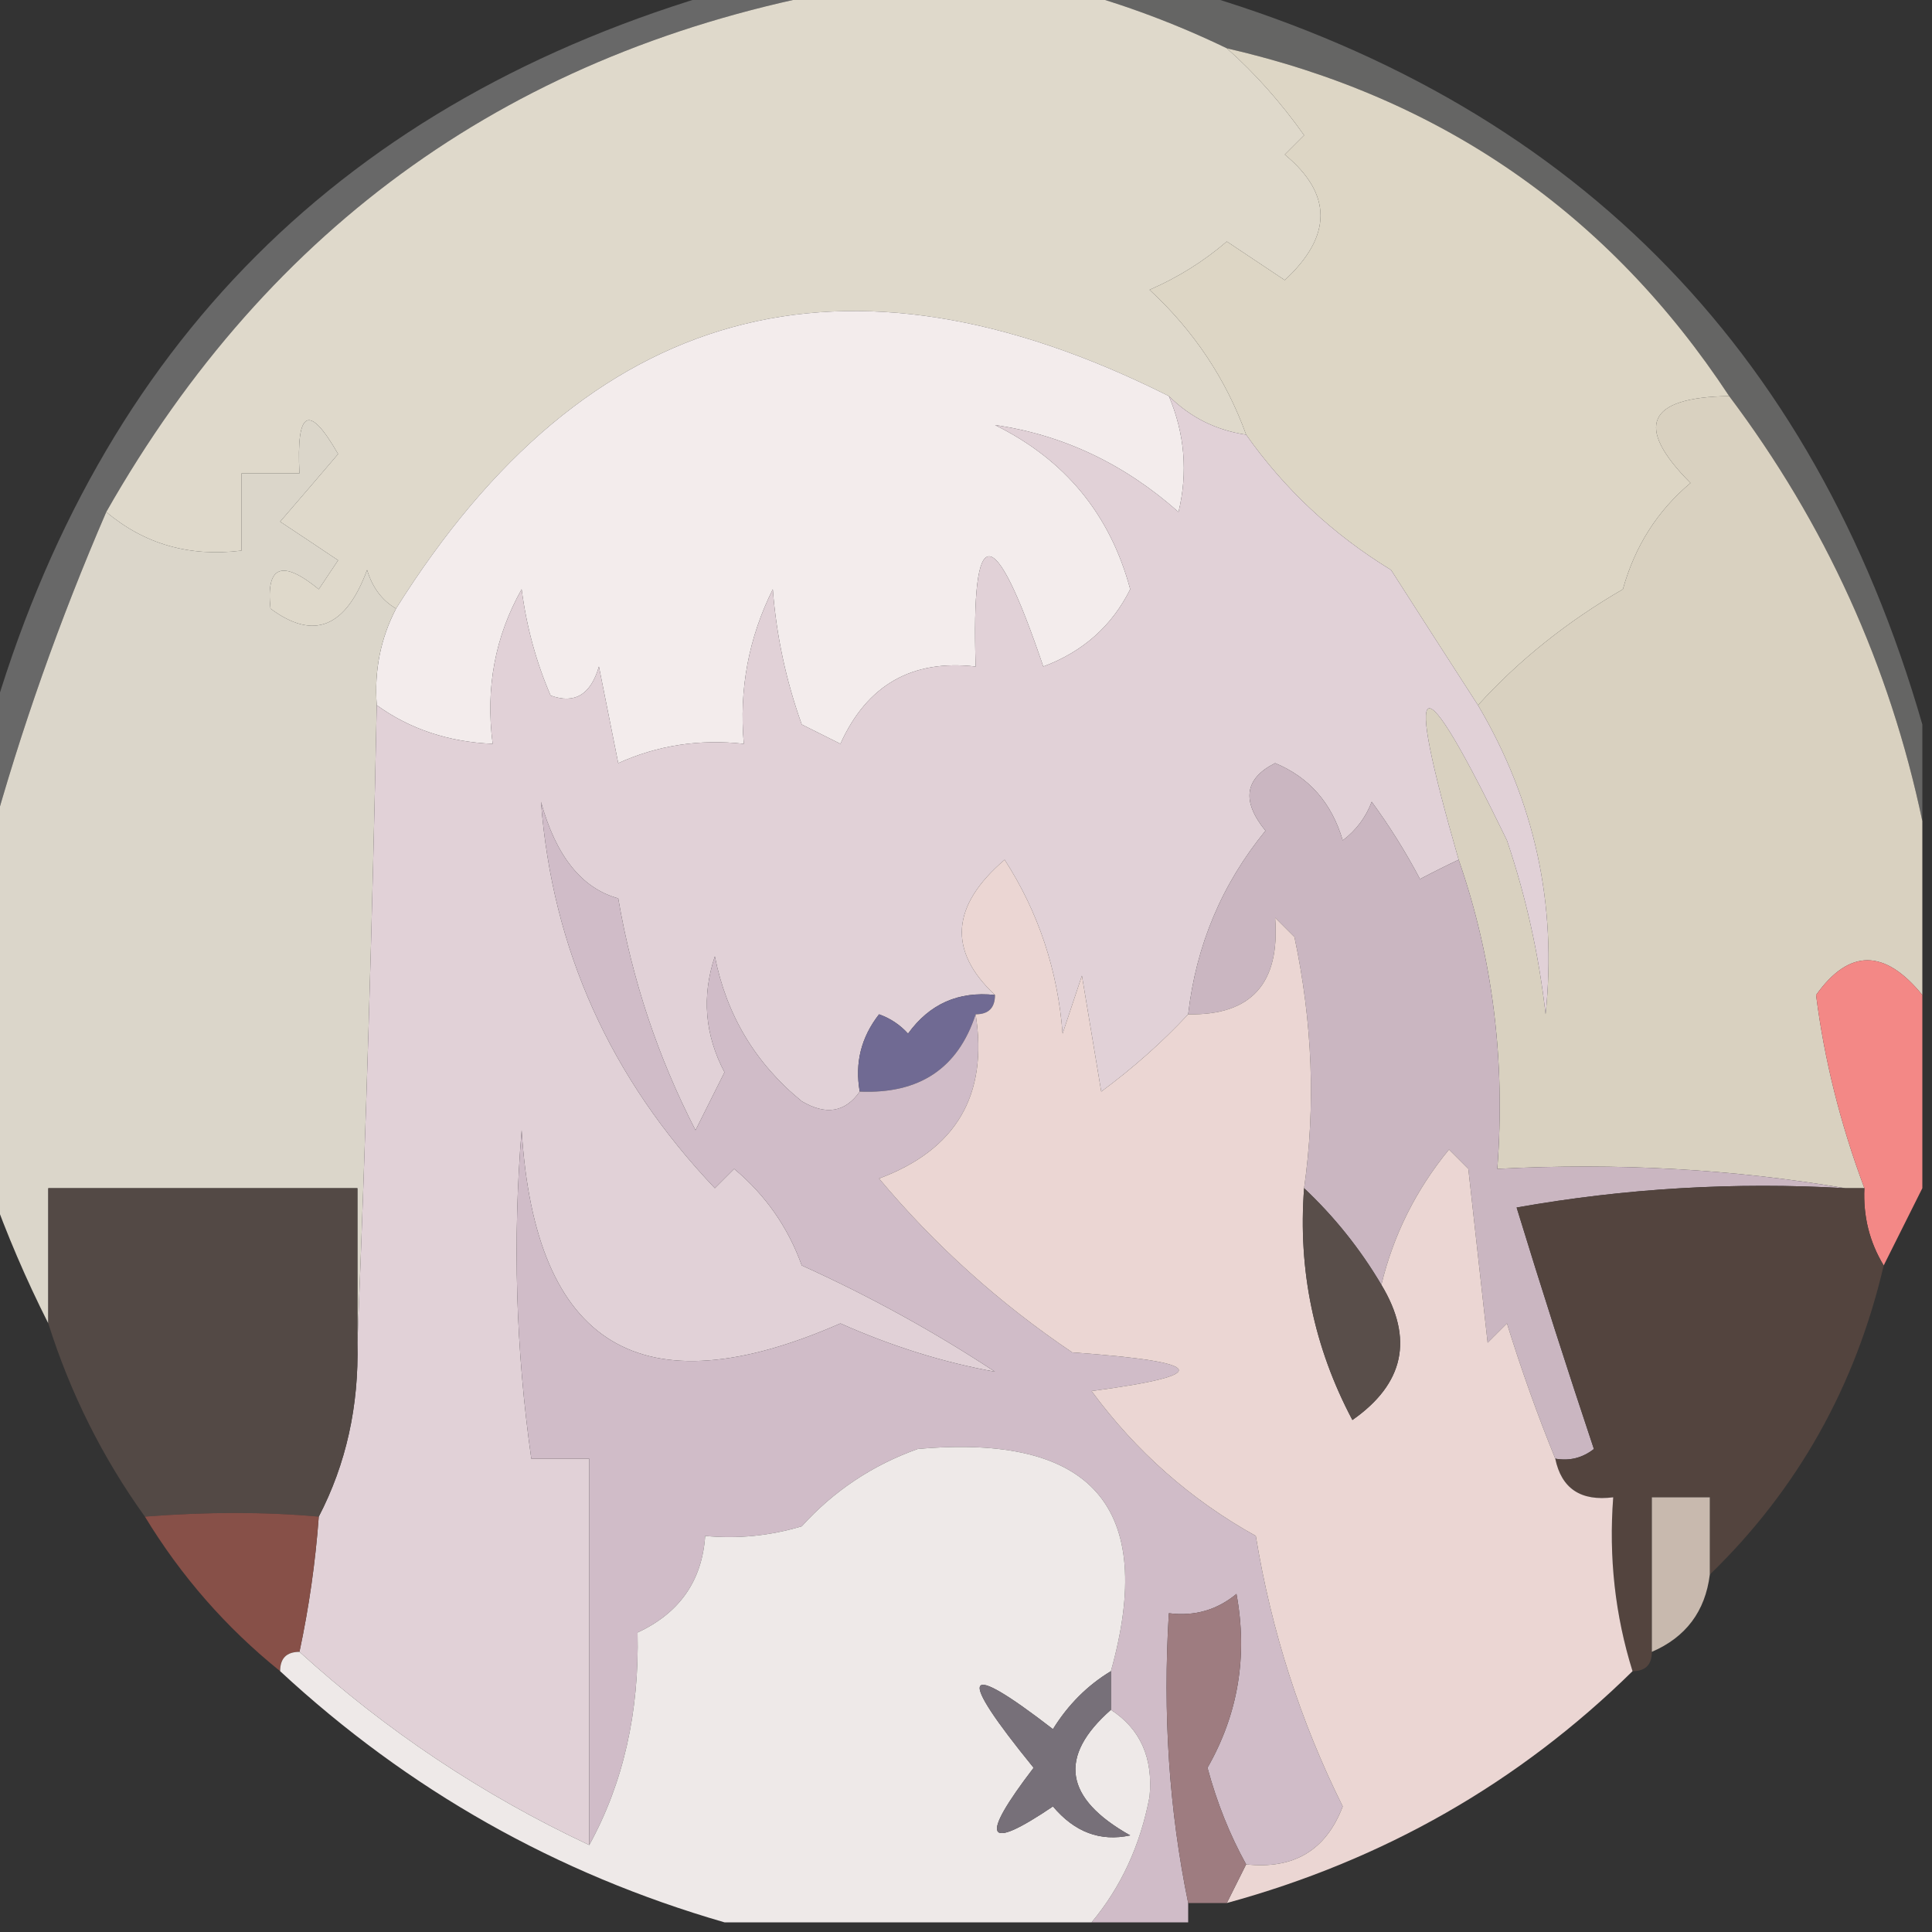 <?xml version="1.0" encoding="UTF-8"?>
<!DOCTYPE svg PUBLIC "-//W3C//DTD SVG 1.1//EN" "http://www.w3.org/Graphics/SVG/1.1/DTD/svg11.dtd">
<svg xmlns="http://www.w3.org/2000/svg" version="1.1" width="100px" height="100px" style="shape-rendering:geometricPrecision; text-rendering:geometricPrecision; image-rendering:optimizeQuality; fill-rule:evenodd; clip-rule:evenodd" xmlns:xlink="http://www.w3.org/1999/xlink">
<rect width="100%" height="100%" fill="#333333" stroke="none"/>
<g><path style="opacity:1" fill="#dfd9cb" d="M 43.5,-0.5 C 47.5,-0.5 51.5,-0.5 55.5,-0.5C 58.246,0.251 60.913,1.251 63.5,2.5C 64.968,3.806 66.301,5.306 67.5,7C 67.167,7.333 66.833,7.667 66.5,8C 68.967,10.043 68.967,12.21 66.5,14.5C 65.5,13.833 64.5,13.167 63.5,12.5C 62.3,13.531 60.966,14.364 59.5,15C 61.79,17.116 63.456,19.616 64.5,22.5C 62.938,22.267 61.605,21.601 60.5,20.5C 43.712,12.077 30.379,15.744 20.5,31.5C 19.778,31.082 19.278,30.416 19,29.5C 17.893,32.492 16.226,33.159 14,31.5C 13.761,29.275 14.595,28.942 16.5,30.5C 16.833,30 17.167,29.5 17.5,29C 16.646,28.426 15.646,27.759 14.5,27C 15.509,25.832 16.509,24.665 17.5,23.5C 15.995,20.869 15.329,21.203 15.5,24.5C 14.5,24.5 13.5,24.5 12.5,24.5C 12.5,25.833 12.5,27.167 12.5,28.5C 9.812,28.834 7.479,28.168 5.5,26.5C 13.966,11.599 26.633,2.599 43.5,-0.5 Z"/></g>
<g><path style="opacity:0.249" fill="#fffefc" d="M 55.5,-0.5 C 57.5,-0.5 59.5,-0.5 61.5,-0.5C 81.167,5.167 93.833,17.833 99.5,37.5C 99.5,39.167 99.5,40.833 99.5,42.5C 97.805,34.443 94.472,27.109 89.5,20.5C 83.277,11.049 74.611,5.049 63.5,2.5C 60.913,1.251 58.246,0.251 55.5,-0.5 Z"/></g>
<g><path style="opacity:1" fill="#ddd6c5" d="M 63.5,2.5 C 74.611,5.049 83.277,11.049 89.5,20.5C 85.247,20.566 84.58,22.066 87.5,25C 85.789,26.435 84.622,28.269 84,30.5C 81.117,32.17 78.617,34.17 76.5,36.5C 75.011,34.195 73.511,31.862 72,29.5C 69.001,27.667 66.501,25.334 64.5,22.5C 63.456,19.616 61.79,17.116 59.5,15C 60.966,14.364 62.3,13.531 63.5,12.5C 64.5,13.167 65.5,13.833 66.5,14.5C 68.967,12.21 68.967,10.043 66.5,8C 66.833,7.667 67.167,7.333 67.5,7C 66.301,5.306 64.968,3.806 63.5,2.5 Z"/></g>
<g><path style="opacity:1" fill="#f3ecec" d="M 60.5,20.5 C 61.324,22.455 61.49,24.455 61,26.5C 58.188,24.008 55.022,22.508 51.5,22C 55.128,23.792 57.461,26.625 58.5,30.5C 57.553,32.4 56.053,33.733 54,34.5C 51.426,26.892 50.259,26.892 50.5,34.5C 47.208,34.12 44.875,35.453 43.5,38.5C 42.833,38.167 42.167,37.833 41.5,37.5C 40.686,35.234 40.186,32.901 40,30.5C 38.748,33.014 38.248,35.68 38.5,38.5C 36.208,38.244 34.041,38.577 32,39.5C 31.667,37.833 31.333,36.167 31,34.5C 30.577,35.956 29.744,36.456 28.5,36C 27.751,34.266 27.251,32.433 27,30.5C 25.625,32.937 25.125,35.603 25.5,38.5C 23.214,38.405 21.214,37.738 19.5,36.5C 19.366,34.709 19.699,33.042 20.5,31.5C 30.379,15.744 43.712,12.077 60.5,20.5 Z"/></g>
<g><path style="opacity:1" fill="#d9d1c0" d="M 89.5,20.5 C 94.472,27.109 97.805,34.443 99.5,42.5C 99.5,45.5 99.5,48.5 99.5,51.5C 97.544,49.103 95.71,49.103 94,51.5C 94.421,54.83 95.254,58.163 96.5,61.5C 96.167,61.5 95.833,61.5 95.5,61.5C 89.69,60.51 83.69,60.177 77.5,60.5C 77.927,54.886 77.26,49.553 75.5,44.5C 72.589,34.393 73.423,34.06 78,43.5C 78.988,46.425 79.654,49.425 80,52.5C 80.597,46.788 79.43,41.455 76.5,36.5C 78.617,34.17 81.117,32.17 84,30.5C 84.622,28.269 85.789,26.435 87.5,25C 84.58,22.066 85.247,20.566 89.5,20.5 Z"/></g>
<g><path style="opacity:0.262" fill="#fefefd" d="M 37.5,-0.5 C 39.5,-0.5 41.5,-0.5 43.5,-0.5C 26.633,2.599 13.966,11.599 5.5,26.5C 3.075,32.112 1.075,37.779 -0.5,43.5C -0.5,41.5 -0.5,39.5 -0.5,37.5C 5.167,17.833 17.833,5.167 37.5,-0.5 Z"/></g>
<g><path style="opacity:1" fill="#dbd6ca" d="M 20.5,31.5 C 19.699,33.042 19.366,34.709 19.5,36.5C 19.277,47.498 18.944,58.498 18.5,69.5C 18.5,66.833 18.5,64.167 18.5,61.5C 13.167,61.5 7.833,61.5 2.5,61.5C 2.5,63.833 2.5,66.167 2.5,68.5C 1.349,66.221 0.349,63.888 -0.5,61.5C -0.5,55.5 -0.5,49.5 -0.5,43.5C 1.075,37.779 3.075,32.112 5.5,26.5C 7.479,28.168 9.812,28.834 12.5,28.5C 12.5,27.167 12.5,25.833 12.5,24.5C 13.5,24.5 14.5,24.5 15.5,24.5C 15.329,21.203 15.995,20.869 17.5,23.5C 16.509,24.665 15.509,25.832 14.5,27C 15.646,27.759 16.646,28.426 17.5,29C 17.167,29.5 16.833,30 16.5,30.5C 14.595,28.942 13.761,29.275 14,31.5C 16.226,33.159 17.893,32.492 19,29.5C 19.278,30.416 19.778,31.082 20.5,31.5 Z"/></g>
<g><path style="opacity:1" fill="#e1d1d7" d="M 60.5,20.5 C 61.605,21.601 62.938,22.267 64.5,22.5C 66.501,25.334 69.001,27.667 72,29.5C 73.511,31.862 75.011,34.195 76.5,36.5C 79.43,41.455 80.597,46.788 80,52.5C 79.654,49.425 78.988,46.425 78,43.5C 73.423,34.06 72.589,34.393 75.5,44.5C 74.85,44.804 74.183,45.137 73.5,45.5C 72.757,44.092 71.923,42.759 71,41.5C 70.692,42.308 70.192,42.975 69.5,43.5C 68.932,41.565 67.766,40.232 66,39.5C 64.418,40.295 64.251,41.462 65.5,43C 63.245,45.757 61.911,48.924 61.5,52.5C 60.167,53.934 58.667,55.267 57,56.5C 56.667,54.5 56.333,52.5 56,50.5C 55.667,51.5 55.333,52.5 55,53.5C 54.747,50.21 53.747,47.21 52,44.5C 49.223,46.879 49.056,49.212 51.5,51.5C 49.61,51.297 48.11,51.963 47,53.5C 46.586,53.043 46.086,52.709 45.5,52.5C 44.571,53.689 44.238,55.022 44.5,56.5C 43.749,57.574 42.749,57.74 41.5,57C 39.106,55.048 37.606,52.548 37,49.5C 36.313,51.568 36.48,53.568 37.5,55.5C 37,56.5 36.5,57.5 36,58.5C 34.053,54.716 32.72,50.716 32,46.5C 30.113,45.98 28.779,44.314 28,41.5C 28.587,49.137 31.587,55.804 37,61.5C 37.333,61.167 37.667,60.833 38,60.5C 39.617,61.851 40.784,63.518 41.5,65.5C 44.994,67.079 48.327,68.913 51.5,71C 48.836,70.52 46.169,69.687 43.5,68.5C 33.195,73.014 27.695,69.681 27,58.5C 26.531,64.181 26.698,69.848 27.5,75.5C 28.5,75.5 29.5,75.5 30.5,75.5C 30.5,82.167 30.5,88.833 30.5,95.5C 24.984,92.911 19.984,89.578 15.5,85.5C 15.993,83.194 16.326,80.861 16.5,78.5C 17.913,75.781 18.58,72.781 18.5,69.5C 18.944,58.498 19.277,47.498 19.5,36.5C 21.214,37.738 23.214,38.405 25.5,38.5C 25.125,35.603 25.625,32.937 27,30.5C 27.251,32.433 27.751,34.266 28.5,36C 29.744,36.456 30.577,35.956 31,34.5C 31.333,36.167 31.667,37.833 32,39.5C 34.041,38.577 36.208,38.244 38.5,38.5C 38.248,35.68 38.748,33.014 40,30.5C 40.186,32.901 40.686,35.234 41.5,37.5C 42.167,37.833 42.833,38.167 43.5,38.5C 44.875,35.453 47.208,34.12 50.5,34.5C 50.259,26.892 51.426,26.892 54,34.5C 56.053,33.733 57.553,32.4 58.5,30.5C 57.461,26.625 55.128,23.792 51.5,22C 55.022,22.508 58.188,24.008 61,26.5C 61.49,24.455 61.324,22.455 60.5,20.5 Z"/></g>
<g><path style="opacity:1" fill="#f38886" d="M 99.5,51.5 C 99.5,54.833 99.5,58.167 99.5,61.5C 98.833,62.833 98.167,64.167 97.5,65.5C 96.766,64.292 96.433,62.959 96.5,61.5C 95.254,58.163 94.421,54.83 94,51.5C 95.71,49.103 97.544,49.103 99.5,51.5 Z"/></g>
<g><path style="opacity:1" fill="#cab6c1" d="M 75.5,44.5 C 77.26,49.553 77.927,54.886 77.5,60.5C 83.69,60.177 89.69,60.51 95.5,61.5C 89.794,61.171 84.128,61.505 78.5,62.5C 79.787,66.706 81.121,70.873 82.5,75C 81.906,75.464 81.239,75.631 80.5,75.5C 79.577,73.233 78.744,70.9 78,68.5C 77.667,68.833 77.333,69.167 77,69.5C 76.667,66.5 76.333,63.5 76,60.5C 75.667,60.167 75.333,59.833 75,59.5C 73.295,61.577 72.128,63.91 71.5,66.5C 70.407,64.651 69.074,62.984 67.5,61.5C 68.103,57.249 67.937,52.916 67,48.5C 66.667,48.167 66.333,47.833 66,47.5C 66.266,50.901 64.766,52.567 61.5,52.5C 61.911,48.924 63.245,45.757 65.5,43C 64.251,41.462 64.418,40.295 66,39.5C 67.766,40.232 68.932,41.565 69.5,43.5C 70.192,42.975 70.692,42.308 71,41.5C 71.923,42.759 72.757,44.092 73.5,45.5C 74.183,45.137 74.85,44.804 75.5,44.5 Z"/></g>
<g><path style="opacity:1" fill="#706a93" d="M 51.5,51.5 C 51.5,52.167 51.167,52.5 50.5,52.5C 49.587,55.3 47.587,56.633 44.5,56.5C 44.238,55.022 44.571,53.689 45.5,52.5C 46.086,52.709 46.586,53.043 47,53.5C 48.11,51.963 49.61,51.297 51.5,51.5 Z"/></g>
<g><path style="opacity:1" fill="#534945" d="M 18.5,69.5 C 18.58,72.781 17.913,75.781 16.5,78.5C 13.71,78.249 10.71,78.249 7.5,78.5C 5.308,75.45 3.642,72.117 2.5,68.5C 2.5,66.167 2.5,63.833 2.5,61.5C 7.833,61.5 13.167,61.5 18.5,61.5C 18.5,64.167 18.5,66.833 18.5,69.5 Z"/></g>
<g><path style="opacity:1" fill="#53443e" d="M 95.5,61.5 C 95.833,61.5 96.167,61.5 96.5,61.5C 96.433,62.959 96.766,64.292 97.5,65.5C 96.035,71.77 93.035,77.104 88.5,81.5C 88.5,80.167 88.5,78.833 88.5,77.5C 87.5,77.5 86.5,77.5 85.5,77.5C 85.5,80.167 85.5,82.833 85.5,85.5C 85.5,86.167 85.167,86.5 84.5,86.5C 83.597,83.609 83.264,80.609 83.5,77.5C 81.821,77.715 80.821,77.048 80.5,75.5C 81.239,75.631 81.906,75.464 82.5,75C 81.121,70.873 79.787,66.706 78.5,62.5C 84.128,61.505 89.794,61.171 95.5,61.5 Z"/></g>
<g><path style="opacity:1" fill="#d0bcc8" d="M 44.5,56.5 C 47.587,56.633 49.587,55.3 50.5,52.5C 51.154,56.683 49.488,59.516 45.5,61C 48.39,64.453 51.723,67.453 55.5,70C 62.503,70.497 62.837,71.163 56.5,72C 58.806,75.132 61.64,77.632 65,79.5C 65.811,84.433 67.311,89.1 69.5,93.5C 68.638,95.767 66.971,96.767 64.5,96.5C 63.653,94.971 62.986,93.304 62.5,91.5C 64.089,88.715 64.589,85.715 64,82.5C 62.989,83.337 61.822,83.67 60.5,83.5C 60.179,88.695 60.513,93.695 61.5,98.5C 61.5,98.833 61.5,99.167 61.5,99.5C 59.833,99.5 58.167,99.5 56.5,99.5C 58.023,97.676 59.023,95.51 59.5,93C 59.693,90.992 59.026,89.492 57.5,88.5C 57.5,87.833 57.5,87.167 57.5,86.5C 59.872,78.025 56.538,74.192 47.5,75C 45.156,75.837 43.156,77.171 41.5,79C 39.866,79.493 38.199,79.66 36.5,79.5C 36.339,81.824 35.172,83.491 33,84.5C 33.094,88.633 32.26,92.299 30.5,95.5C 30.5,88.833 30.5,82.167 30.5,75.5C 29.5,75.5 28.5,75.5 27.5,75.5C 26.698,69.848 26.531,64.181 27,58.5C 27.695,69.681 33.195,73.014 43.5,68.5C 46.169,69.687 48.836,70.52 51.5,71C 48.327,68.913 44.994,67.079 41.5,65.5C 40.784,63.518 39.617,61.851 38,60.5C 37.667,60.833 37.333,61.167 37,61.5C 31.587,55.804 28.587,49.137 28,41.5C 28.779,44.314 30.113,45.98 32,46.5C 32.72,50.716 34.053,54.716 36,58.5C 36.5,57.5 37,56.5 37.5,55.5C 36.48,53.568 36.313,51.568 37,49.5C 37.606,52.548 39.106,55.048 41.5,57C 42.749,57.74 43.749,57.574 44.5,56.5 Z"/></g>
<g><path style="opacity:1" fill="#ebd6d3" d="M 61.5,52.5 C 64.766,52.567 66.266,50.901 66,47.5C 66.333,47.833 66.667,48.167 67,48.5C 67.937,52.916 68.103,57.249 67.5,61.5C 67.178,65.747 68.011,69.747 70,73.5C 72.682,71.623 73.182,69.29 71.5,66.5C 72.128,63.91 73.295,61.577 75,59.5C 75.333,59.833 75.667,60.167 76,60.5C 76.333,63.5 76.667,66.5 77,69.5C 77.333,69.167 77.667,68.833 78,68.5C 78.744,70.9 79.577,73.233 80.5,75.5C 80.821,77.048 81.821,77.715 83.5,77.5C 83.264,80.609 83.597,83.609 84.5,86.5C 78.617,92.28 71.617,96.28 63.5,98.5C 63.833,97.833 64.167,97.167 64.5,96.5C 66.971,96.767 68.638,95.767 69.5,93.5C 67.311,89.1 65.811,84.433 65,79.5C 61.64,77.632 58.806,75.132 56.5,72C 62.837,71.163 62.503,70.497 55.5,70C 51.723,67.453 48.39,64.453 45.5,61C 49.488,59.516 51.154,56.683 50.5,52.5C 51.167,52.5 51.5,52.167 51.5,51.5C 49.056,49.212 49.223,46.879 52,44.5C 53.747,47.21 54.747,50.21 55,53.5C 55.333,52.5 55.667,51.5 56,50.5C 56.333,52.5 56.667,54.5 57,56.5C 58.667,55.267 60.167,53.934 61.5,52.5 Z"/></g>
<g><path style="opacity:1" fill="#594e4a" d="M 67.5,61.5 C 69.074,62.984 70.407,64.651 71.5,66.5C 73.182,69.29 72.682,71.623 70,73.5C 68.011,69.747 67.178,65.747 67.5,61.5 Z"/></g>
<g><path style="opacity:0.999" fill="#c8b9ae" d="M 88.5,81.5 C 88.262,83.404 87.262,84.738 85.5,85.5C 85.5,82.833 85.5,80.167 85.5,77.5C 86.5,77.5 87.5,77.5 88.5,77.5C 88.5,78.833 88.5,80.167 88.5,81.5 Z"/></g>
<g><path style="opacity:1" fill="#875048" d="M 16.5,78.5 C 16.326,80.861 15.993,83.194 15.5,85.5C 14.833,85.5 14.5,85.833 14.5,86.5C 11.705,84.249 9.372,81.582 7.5,78.5C 10.71,78.249 13.71,78.249 16.5,78.5 Z"/></g>
<g><path style="opacity:1" fill="#eee9e8" d="M 57.5,86.5 C 56.288,87.23 55.288,88.23 54.5,89.5C 49.803,85.876 49.47,86.543 53.5,91.5C 50.672,95.198 51.005,95.865 54.5,93.5C 55.62,94.833 56.953,95.333 58.5,95C 55.087,93.086 54.753,90.919 57.5,88.5C 59.026,89.492 59.693,90.992 59.5,93C 59.023,95.51 58.023,97.676 56.5,99.5C 50.167,99.5 43.833,99.5 37.5,99.5C 28.805,96.986 21.138,92.652 14.5,86.5C 14.5,85.833 14.833,85.5 15.5,85.5C 19.984,89.578 24.984,92.911 30.5,95.5C 32.26,92.299 33.094,88.633 33,84.5C 35.172,83.491 36.339,81.824 36.5,79.5C 38.199,79.66 39.866,79.493 41.5,79C 43.156,77.171 45.156,75.837 47.5,75C 56.538,74.192 59.872,78.025 57.5,86.5 Z"/></g>
<g><path style="opacity:1" fill="#777079" d="M 57.5,86.5 C 57.5,87.167 57.5,87.833 57.5,88.5C 54.753,90.919 55.087,93.086 58.5,95C 56.953,95.333 55.62,94.833 54.5,93.5C 51.005,95.865 50.672,95.198 53.5,91.5C 49.47,86.543 49.803,85.876 54.5,89.5C 55.288,88.23 56.288,87.23 57.5,86.5 Z"/></g>
<g><path style="opacity:1" fill="#9e7c80" d="M 64.5,96.5 C 64.167,97.167 63.833,97.833 63.5,98.5C 62.833,98.5 62.167,98.5 61.5,98.5C 60.513,93.695 60.179,88.695 60.5,83.5C 61.822,83.67 62.989,83.337 64,82.5C 64.589,85.715 64.089,88.715 62.5,91.5C 62.986,93.304 63.653,94.971 64.5,96.5 Z"/></g>
</svg>
